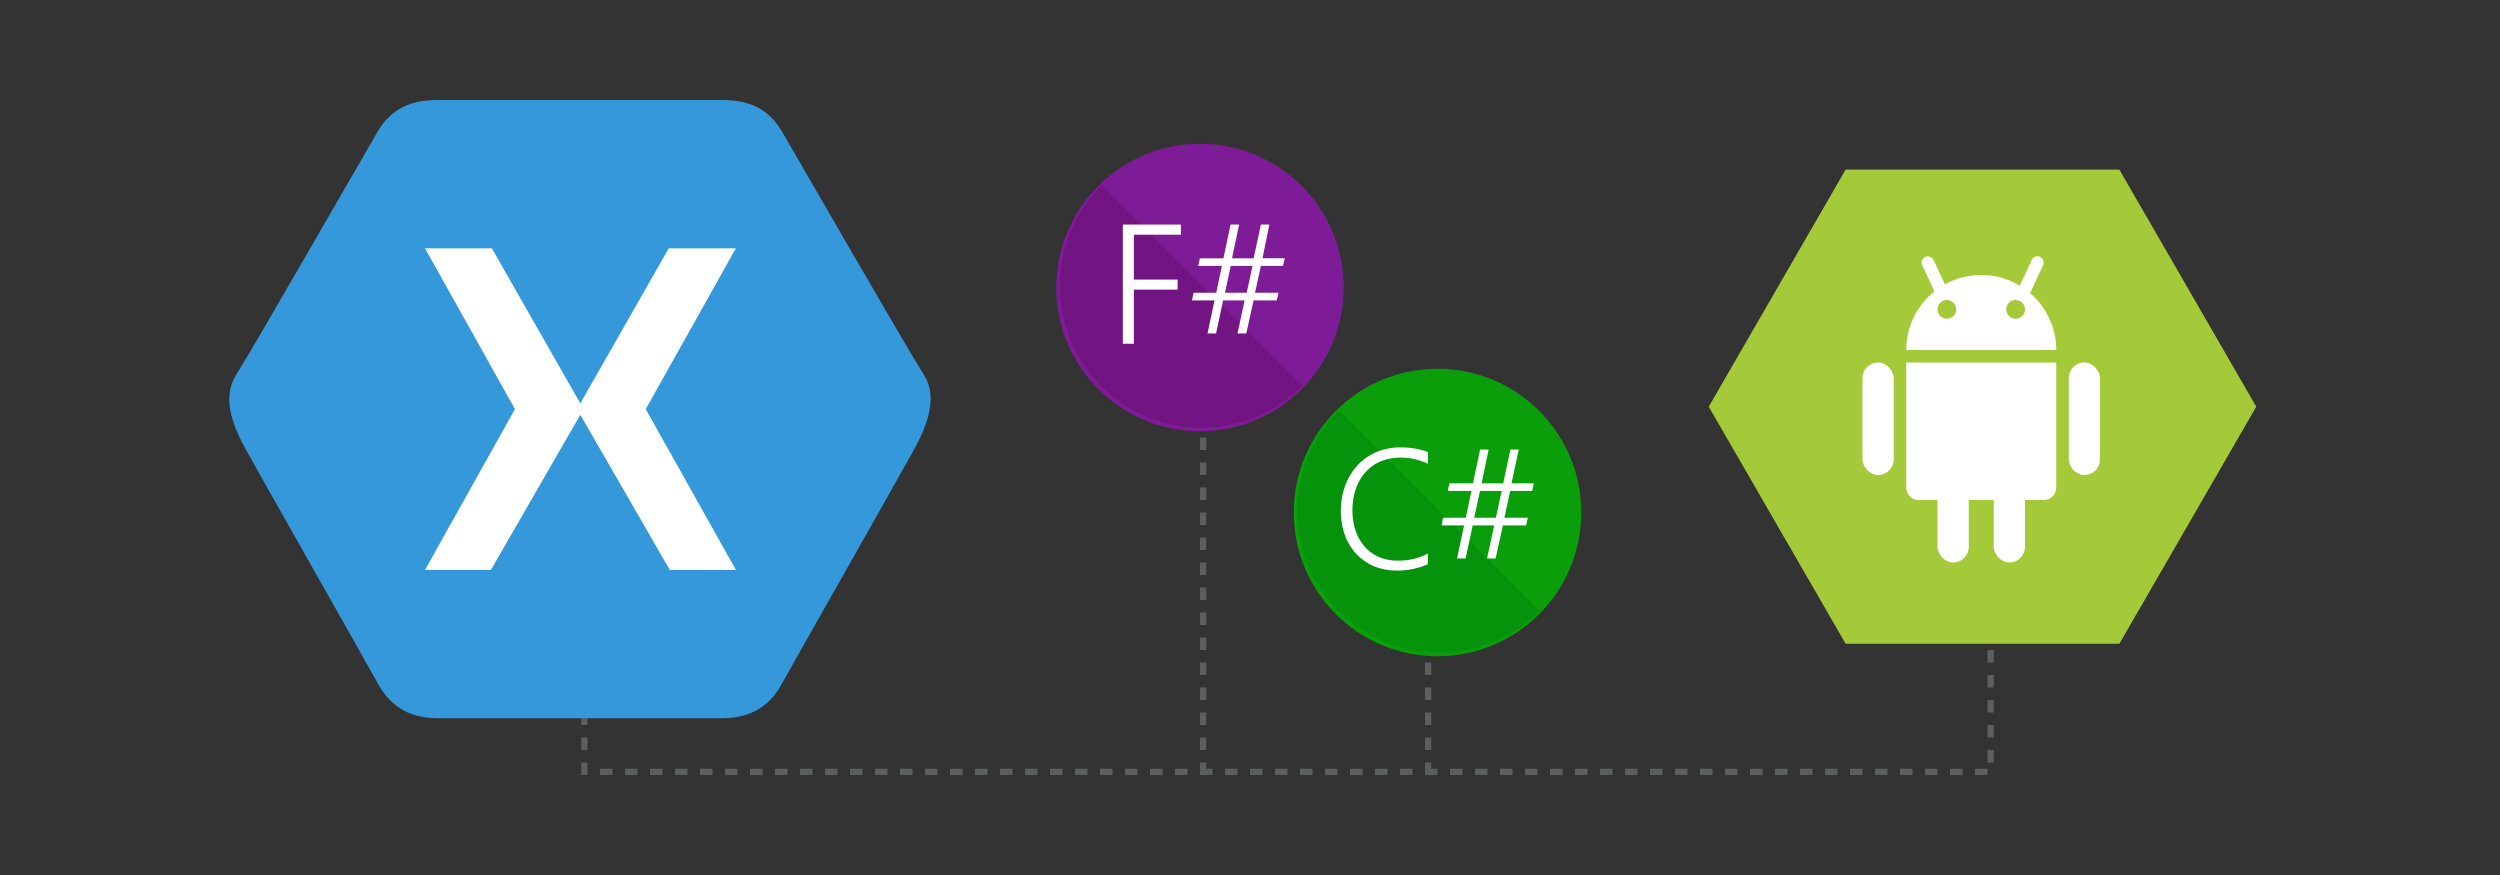 <svg id="ICONS" xmlns="http://www.w3.org/2000/svg" viewBox="0 0 400 140"><rect x="0" y="0" width="400" height="140" fill="#333333" stroke="none"/><defs><style>.cls-1{fill:none;stroke:#5d5f5e;stroke-miterlimit:10;stroke-dasharray:2 2;}.cls-2{fill:#fff;}.cls-3{fill:#3498db;}.cls-4{fill:#7e1b96;}.cls-5{fill:#721481;}.cls-6{fill:#0b9e0b;}.cls-7{fill:#05930c;}.cls-8{fill:#a4ca39;}</style></defs><title>net-docs-mobile-2</title><polyline class="cls-1" points="318.5 100 318.5 123.5 93.5 123.5 93.5 106"/><line class="cls-1" x1="228.5" y1="124" x2="228.5" y2="100"/><line class="cls-1" x1="192.5" y1="124" x2="192.5" y2="58"/><rect class="cls-2" x="64.99" y="33.83" width="59.13" height="66.71"/><path class="cls-3" d="M147.61,59.61c-1.92-2.89-20.2-34.63-22.44-38.48S119.71,16,115.54,16H70c-4.17,0-7.37,1.28-9.62,5.13S39.9,56.72,38,59.61,36.06,66,39.26,71.79s19.24,34,21.16,37.51,4.81,5.61,9.62,5.61h45.5c4.81,0,7.7-2.08,9.62-5.61s18-31.74,21.16-37.51S149.53,62.49,147.61,59.61ZM117.75,91.19H107.17L92.85,66.37,78.54,91.19H68L82.39,65.46,68,39.73H78.7L92.85,64.54,107,39.73h10.74L103.32,65.46Z"/><circle class="cls-4" cx="192" cy="46" r="23"/><path class="cls-5" d="M176.28,29.66a22.67,22.67,0,1,0,32.06,32.06Z"/><path class="cls-2" d="M181.42,37.55v7.18h7v1.61h-7V55h-1.77V35.93h9.29v1.62Z"/><path class="cls-2" d="M205.27,42.55h-3.53l-.93,4.29h3.76l-.29,1.22h-3.71l-1.16,5.29H198l1.14-5.29h-3.44l-1.13,5.29h-1.37l1.13-5.29h-3.61l.25-1.22h3.63l.9-4.29h-3.79l.27-1.22h3.77l1.14-5.4h1.37l-1.14,5.4h3.46l1.16-5.4h1.36L202,41.32h3.57Zm-8.35,0L196,46.84h3.47l.93-4.29Z"/><circle class="cls-6" cx="230" cy="82" r="23"/><path class="cls-7" d="M214.28,65.66a22.67,22.67,0,1,0,32.06,32.06Z"/><path class="cls-2" d="M228.44,90.28a11.71,11.71,0,0,1-5,1,9.17,9.17,0,0,1-3.67-.71,8.17,8.17,0,0,1-2.81-2,8.81,8.81,0,0,1-1.79-3,11.07,11.07,0,0,1-.63-3.8,11.84,11.84,0,0,1,.67-4,9.58,9.58,0,0,1,1.92-3.24,8.87,8.87,0,0,1,3-2.16,9.74,9.74,0,0,1,4-.78,11.92,11.92,0,0,1,4.35.74v1.89a9.64,9.64,0,0,0-4.37-1,8,8,0,0,0-3.28.64,6.81,6.81,0,0,0-2.42,1.77,7.86,7.86,0,0,0-1.5,2.68,10.6,10.6,0,0,0-.52,3.38,10.13,10.13,0,0,0,.47,3.1,7.47,7.47,0,0,0,1.38,2.54,6.53,6.53,0,0,0,2.27,1.73,7.32,7.32,0,0,0,3.15.64,9.82,9.82,0,0,0,4.84-1.16Z"/><path class="cls-2" d="M245.16,78.55h-3.53l-.93,4.29h3.76l-.29,1.22h-3.71l-1.16,5.29h-1.37l1.14-5.29h-3.44l-1.13,5.29h-1.37l1.13-5.29h-3.61l.25-1.22h3.63l.9-4.29h-3.79l.27-1.22h3.77l1.14-5.4h1.37l-1.14,5.4h3.46l1.16-5.4H243l-1.16,5.4h3.57Zm-8.35,0-.94,4.29h3.47l.93-4.29Z"/><polygon class="cls-8" points="295.3 103 273.4 65.07 295.3 27.14 339.1 27.14 361 65.07 339.1 103 295.3 103"/><rect class="cls-2" x="298" y="58" width="5" height="18" rx="2.5" ry="2.5"/><rect class="cls-2" x="331" y="58" width="5" height="18" rx="2.5" ry="2.5"/><rect class="cls-2" x="319" y="72" width="5" height="18" rx="2.5" ry="2.5"/><rect class="cls-2" x="310" y="72" width="5" height="18" rx="2.5" ry="2.5"/><path class="cls-2" d="M305,58V78a2,2,0,0,0,2,2h20a2,2,0,0,0,2-2V58Z"/><rect class="cls-2" x="308.73" y="40.72" width="2" height="8" rx="1" ry="1" transform="translate(10.12 135.09) rotate(-25)"/><rect class="cls-2" x="323.73" y="40.72" width="2" height="8" rx="1" ry="1" transform="translate(49.32 -133.05) rotate(25)"/><path class="cls-2" d="M329,56h0a12,12,0,0,0-24,0h24Z"/><circle class="cls-8" cx="311.5" cy="49.5" r="1.5"/><circle class="cls-8" cx="322.5" cy="49.5" r="1.5"/></svg>